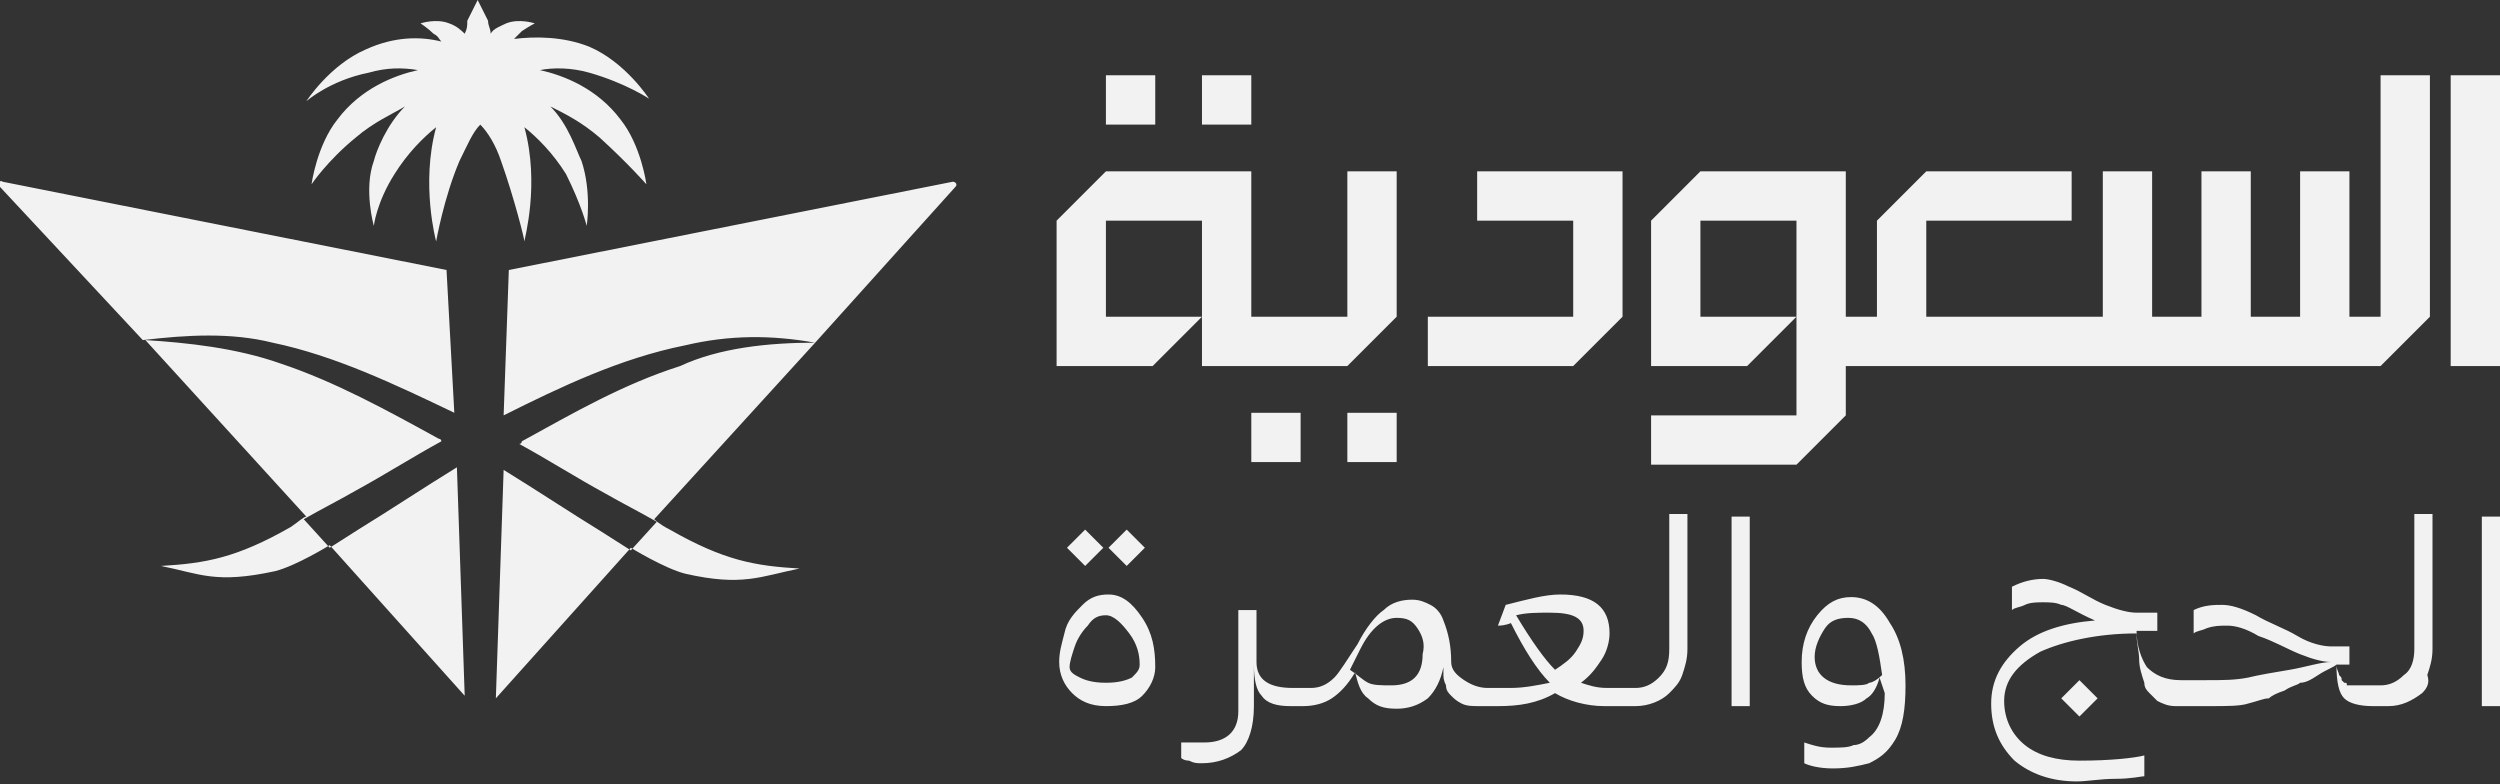 <?xml version="1.0" encoding="utf-8"?>
<!-- Generator: Adobe Illustrator 28.0.0, SVG Export Plug-In . SVG Version: 6.00 Build 0)  -->
<svg version="1.1" id="Layer_1" xmlns="http://www.w3.org/2000/svg" xmlns:xlink="http://www.w3.org/1999/xlink" x="0px" y="0px"
	 viewBox="0 0 96.3 30.2" style="enable-background:new 0 0 96.3 30.2;" xml:space="preserve">
<rect x="0" y="0" width="96.3" height="30.2" fill="#333333" stroke="none"/>
<style type="text/css">
	.st0{fill-rule:evenodd;clip-rule:evenodd;fill:#F2F2F2;}
</style>
<g>
	<path class="st0" d="M95.6,27.2v-7.3h0.7v7.3H95.6z M94.4,2.9h1.9v11.2h-1.9V2.9z M80.1,26.2l0.7,0.7l-0.7,0.7l-0.7-0.7L80.1,26.2z
		 M93.3,26.7c-0.4,0.3-0.8,0.5-1.3,0.5h-0.3l0,0h-0.3c-0.5,0-0.9-0.1-1.1-0.3c-0.2-0.2-0.3-0.6-0.3-1.3c-0.1,0.1-0.4,0.2-0.7,0.4
		c-0.3,0.2-0.5,0.3-0.7,0.3c-0.1,0.1-0.3,0.1-0.6,0.3c-0.3,0.1-0.5,0.2-0.6,0.3c-0.2,0-0.4,0.1-0.8,0.2c-0.3,0.1-0.8,0.1-1.5,0.1H84
		l-0.2,0v0c-0.3,0-0.5-0.1-0.7-0.2c-0.1-0.1-0.2-0.2-0.3-0.3c-0.1-0.1-0.2-0.2-0.2-0.4c-0.1-0.3-0.2-0.6-0.2-0.9
		c0-0.3-0.1-0.6-0.1-1c-1.5,0-2.8,0.3-3.7,0.7c-0.9,0.5-1.4,1.1-1.4,1.9c0,0.7,0.3,1.3,0.8,1.7c0.5,0.4,1.2,0.6,2.1,0.6
		c1.2,0,2.1-0.1,2.5-0.2v0.8c-0.1,0-0.5,0.1-1.1,0.1c-0.6,0-1.1,0.1-1.5,0.1l0,0c-1,0-1.8-0.3-2.4-0.8c-0.6-0.6-0.9-1.3-0.9-2.2
		c0-0.9,0.4-1.6,1.1-2.2c0.7-0.6,1.7-0.9,2.9-1c-0.7-0.3-1.1-0.6-1.3-0.6c-0.2-0.1-0.5-0.1-0.7-0.1c-0.2,0-0.5,0-0.7,0.1
		c-0.2,0.1-0.4,0.1-0.5,0.2v-0.9c0.4-0.2,0.8-0.3,1.2-0.3c0.2,0,0.6,0.1,1,0.3c0.5,0.2,0.9,0.5,1.4,0.7c0.5,0.2,0.9,0.3,1.2,0.3h0.8
		v0.7h-0.8c0,0.6,0.2,1.1,0.4,1.4c0.3,0.3,0.7,0.5,1.3,0.5h0.3l0,0h0.7v0h0c0.6,0,1.1,0,1.6-0.1c0.4-0.1,1-0.2,1.6-0.3
		c0.6-0.1,1.2-0.3,1.6-0.3v0c-0.3,0-0.7-0.1-1.2-0.3c-0.5-0.2-1-0.5-1.6-0.7c-0.5-0.3-0.9-0.4-1.2-0.4c-0.3,0-0.5,0-0.8,0.1
		c-0.2,0.1-0.4,0.1-0.5,0.2v-0.9c0.4-0.2,0.8-0.2,1.1-0.2c0.3,0,0.7,0.1,1.3,0.4c0.5,0.3,1.1,0.5,1.6,0.8c0.5,0.3,1,0.4,1.3,0.4h0.7
		v0.7h-0.5c0,0.2,0.1,0.3,0.1,0.4c0.1,0.1,0.1,0.1,0.1,0.2c0,0,0.1,0.1,0.1,0.1c0.1,0,0.1,0,0.1,0.1c0.1,0,0.2,0,0.4,0h0.6l0,0h0.3
		c0.3,0,0.6-0.1,0.9-0.4c0.3-0.2,0.4-0.6,0.4-1v-5.2h0.7v5.2c0,0.4-0.1,0.7-0.2,1C93.6,26.3,93.5,26.5,93.3,26.7z M71.1,14.1v1.9
		l-1.9,1.9h-5.6v-1.9h5.6v-3.7V8.5h-3.7v3.7h3.7l-1.9,1.9h-3.7V8.5l1.9-1.9h5.6v5.6h1.2V8.5l1.9-1.9h5.6v1.9h-5.6v3.7h6.8V6.6h1.9
		v5.6h1.9V6.6h1.9v5.6h1.9V6.6h1.9v5.6h1.2V2.9h1.9v9.3l-1.9,1.9H71.1z M64.3,25v-5.2H65v5.2c0,0.4-0.1,0.7-0.2,1
		c-0.1,0.3-0.3,0.5-0.5,0.7C64,27,63.5,27.2,63,27.2h-0.3l0,0h-0.9c-0.7,0-1.4-0.2-1.9-0.5c-0.7,0.4-1.4,0.5-2.2,0.5h-0.6l0,0h-0.1
		c-0.3,0-0.5,0-0.7-0.1c-0.2-0.1-0.3-0.2-0.4-0.3c-0.1-0.1-0.2-0.2-0.2-0.4c-0.1-0.2-0.1-0.3-0.1-0.5v-0.2h0
		c-0.1,0.5-0.3,0.9-0.6,1.2l0,0c-0.4,0.3-0.8,0.4-1.2,0.4c-0.5,0-0.8-0.1-1.1-0.4c-0.3-0.2-0.4-0.6-0.5-1h0c-0.3,0.5-0.6,0.8-0.9,1
		c-0.3,0.2-0.7,0.3-1.1,0.3h0l0,0h-0.5c-0.5,0-0.9-0.1-1.1-0.4c-0.2-0.2-0.3-0.6-0.3-1.2h0v1.6c0,0.8-0.2,1.4-0.5,1.7
		c-0.4,0.3-0.9,0.5-1.5,0.5c-0.2,0-0.3,0-0.5-0.1c-0.2,0-0.3-0.1-0.3-0.1v-0.6c0.3,0,0.6,0,0.9,0c0.8,0,1.3-0.4,1.3-1.2v-3.9h0.7v2
		c0,0.7,0.5,1,1.4,1h0.5l0,0h0.2c0.3,0,0.6-0.1,0.9-0.4c0.2-0.2,0.5-0.7,0.9-1.3c0.3-0.6,0.7-1.1,1-1.3c0.3-0.3,0.7-0.4,1.1-0.4
		c0.3,0,0.5,0.1,0.7,0.2c0.2,0.1,0.4,0.3,0.5,0.6c0.2,0.5,0.3,1,0.3,1.6c0,0.3,0.2,0.5,0.5,0.7c0.3,0.2,0.6,0.3,0.9,0.3h0.2l0,0
		l0.7,0c0.5,0,1-0.1,1.5-0.2c-0.5-0.5-1-1.3-1.5-2.3c0,0-0.2,0.1-0.5,0.1l0,0l0.3-0.8c0.8-0.2,1.5-0.4,2.1-0.4l0,0
		c1.3,0,1.9,0.5,1.9,1.5c0,0.3-0.1,0.7-0.3,1c-0.2,0.3-0.4,0.6-0.8,0.9c0.3,0.1,0.6,0.2,1,0.2h1.3l0,0H63c0.3,0,0.6-0.1,0.9-0.4
		C64.2,25.8,64.3,25.5,64.3,25z M54.6,24.2c-0.2-0.3-0.4-0.4-0.8-0.4c-0.5,0-1,0.4-1.4,1.2L52,25.8c0.3,0.2,0.5,0.4,0.7,0.5
		c0.2,0.1,0.5,0.1,0.9,0.1c0.4,0,0.7-0.1,0.9-0.3c0.2-0.2,0.3-0.5,0.3-0.9C54.9,24.8,54.8,24.5,54.6,24.2z M60.7,25.1
		c0.2-0.3,0.3-0.5,0.3-0.8h0c0-0.5-0.4-0.7-1.3-0.7c-0.5,0-0.9,0-1.3,0.1c0.6,1,1.1,1.7,1.5,2.1C60.2,25.6,60.5,25.4,60.7,25.1z
		 M46,29.4C46,29.4,46,29.4,46,29.4C46,29.4,46,29.4,46,29.4L46,29.4z M55,14.1v-1.9h5.6V8.5h-3.7V6.6h5.6v5.6l-1.9,1.9H55z
		 M51.9,17.8v-1.9h1.9v1.9H51.9z M48.2,17.8v-1.9h1.9v1.9H48.2z M46.3,14.1v-1.9l-1.9,1.9h-3.7V8.5l1.9-1.9h5.6v5.6h3.7V6.6h1.9v5.6
		l-1.9,1.9H46.3z M46.3,8.5h-3.7v3.7h3.7V8.5z M46.3,2.9h1.9v1.9h-1.9V2.9z M42.6,2.9h1.9v1.9h-1.9V2.9z M41.1,21.1l0.7-0.7l0.7,0.7
		l-0.7,0.7L41.1,21.1z M42.7,21.1l0.7-0.7l0.7,0.7l-0.7,0.7L42.7,21.1z M41.7,23.3c0.3-0.3,0.6-0.4,1-0.4c0.5,0,0.9,0.3,1.3,0.9
		c0.4,0.6,0.5,1.2,0.5,1.9c0,0.4-0.2,0.8-0.5,1.1h0c-0.3,0.3-0.8,0.4-1.4,0.4c-0.6,0-1-0.2-1.3-0.5c-0.3-0.3-0.5-0.7-0.5-1.2
		c0-0.4,0.1-0.7,0.2-1.1C41.1,23.9,41.4,23.6,41.7,23.3z M41.6,26.1L41.6,26.1c0.2,0.1,0.5,0.2,1,0.2s0.8-0.1,1-0.2
		c0.2-0.2,0.3-0.3,0.3-0.5c0-0.4-0.1-0.8-0.4-1.2c-0.3-0.4-0.6-0.7-0.9-0.7c-0.3,0-0.5,0.1-0.7,0.4c-0.2,0.2-0.4,0.5-0.5,0.8
		c-0.1,0.3-0.2,0.6-0.2,0.8S41.4,26,41.6,26.1z M31.4,13.2L31.4,13.2L25.2,20c0,0,0.2,0.2,0.6,0.4c2.1,1.2,3.3,1.4,5,1.5
		c-1.5,0.3-2.2,0.7-4.4,0.2c-0.8-0.2-2.1-1-2.1-1l-5.2,5.8l0.3-8.8c1.3,0.8,2.5,1.6,3.8,2.4l1.1,0.7l1-1.1c-0.7-0.4-1.3-0.7-2-1.1
		c-1.1-0.6-2.2-1.3-3.3-1.9c0,0,0.1,0,0.1-0.1c2-1.1,3.9-2.2,6.1-2.9C27.7,13.4,29.6,13.2,31.4,13.2c-1.7-0.3-3.3-0.3-5,0.1
		c-2.5,0.5-4.8,1.6-7,2.7l0.2-5.6l17.1-3.4v0c0.1,0,0.2,0.1,0.1,0.2L31.4,13.2z M22.7,2.8c-0.7-0.2-1.4-0.2-1.9-0.1
		c0.9,0.2,2.2,0.7,3.1,1.9c0.8,1,1,2.5,1,2.5s-0.7-0.8-1.8-1.8c-0.7-0.6-1.3-0.9-1.9-1.2c0.7,0.7,1,1.7,1.2,2.1
		c0.4,1.2,0.2,2.5,0.2,2.5s-0.2-0.8-0.8-2c-0.5-0.8-1.1-1.4-1.6-1.8c0.6,2.2,0,4.3,0,4.4c0-0.1-0.4-1.7-0.9-3.1
		c-0.2-0.6-0.5-1.1-0.8-1.4c-0.3,0.3-0.5,0.8-0.8,1.4c-0.6,1.4-0.9,3.1-0.9,3.1s-0.6-2.2,0-4.4c-0.5,0.4-1.1,1-1.6,1.8
		c-0.7,1.1-0.8,2-0.8,2S14,7.3,14.4,6.2c0.1-0.4,0.5-1.4,1.2-2.1c-0.5,0.3-1.2,0.6-1.9,1.2C12.6,6.2,12,7.1,12,7.1s0.2-1.5,1-2.5
		c0.9-1.2,2.2-1.7,3.1-1.9c-0.6-0.1-1.2-0.1-1.9,0.1c-1.5,0.3-2.4,1.1-2.4,1.1s0.9-1.4,2.3-2c1.1-0.5,2.1-0.5,2.9-0.3
		c-0.1-0.1-0.1-0.2-0.3-0.3c-0.2-0.2-0.5-0.4-0.5-0.4s0.6-0.2,1.1,0c0.3,0.1,0.5,0.3,0.6,0.4C18,1.1,18,1,18,0.8
		C18.1,0.6,18.4,0,18.4,0c0,0,0.3,0.6,0.4,0.8c0,0.2,0.1,0.3,0.1,0.5C19,1.1,19.3,1,19.5,0.9c0.5-0.2,1.1,0,1.1,0S20.4,1,20.1,1.2
		c-0.1,0.1-0.2,0.2-0.3,0.3c0.8-0.1,1.9-0.1,2.9,0.3c1.4,0.6,2.3,2,2.3,2S24.1,3.2,22.7,2.8z M20.1,9.3C20.1,9.3,20.1,9.3,20.1,9.3
		C20.1,9.3,20.1,9.3,20.1,9.3L20.1,9.3z M17.5,15.9c-2.3-1.1-4.6-2.2-7-2.7l0,0c-1.6-0.4-3.3-0.3-5-0.1L0,7.2
		c-0.1-0.1,0-0.3,0.1-0.2l17.1,3.4L17.5,15.9z M10.8,14c2.1,0.7,4.1,1.8,6.1,2.9c0,0,0.1,0,0.1,0.1c-1.1,0.6-2.2,1.3-3.3,1.9
		c-0.7,0.4-1.3,0.7-2,1.1l1,1.1l1.1-0.7l0,0c1.3-0.8,2.5-1.6,3.8-2.4l0.3,8.8l-5.2-5.8c0,0-1.3,0.8-2.1,1c-2.3,0.5-2.9,0.1-4.4-0.2
		c1.7-0.1,2.9-0.3,5-1.5c0.3-0.2,0.5-0.4,0.6-0.4l-6.2-6.8C7.2,13.2,9.1,13.4,10.8,14z M67.4,27.2h-0.7v-7.3h0.7V27.2z M72.4,26.1
		c-0.1,0.4-0.3,0.7-0.5,0.8c-0.2,0.2-0.6,0.3-1,0.3c-0.5,0-0.8-0.1-1.1-0.4c-0.3-0.3-0.4-0.7-0.4-1.3c0-0.7,0.2-1.3,0.6-1.8
		c0.4-0.5,0.8-0.7,1.3-0.7c0.6,0,1.1,0.3,1.5,1c0.4,0.6,0.6,1.4,0.6,2.4c0,0.9-0.1,1.6-0.4,2.1c-0.3,0.5-0.6,0.7-1,0.9
		c-0.4,0.1-0.8,0.2-1.4,0.2c-0.5,0-0.9-0.1-1.1-0.2v-0.8c0.3,0.1,0.6,0.2,1,0.2l0,0c0.4,0,0.7,0,0.9-0.1c0.2,0,0.4-0.1,0.6-0.3
		c0.4-0.3,0.6-0.9,0.6-1.7L72.4,26.1L72.4,26.1z M72.1,24.4c-0.2-0.4-0.5-0.6-0.9-0.6c-0.4,0-0.7,0.1-0.9,0.4
		c-0.2,0.3-0.4,0.7-0.4,1.1c0,0.7,0.5,1.1,1.4,1.1h0c0.3,0,0.6,0,0.7-0.1c0.1,0,0.3-0.1,0.5-0.3C72.4,25.3,72.3,24.7,72.1,24.4z"/>
</g>
</svg>
